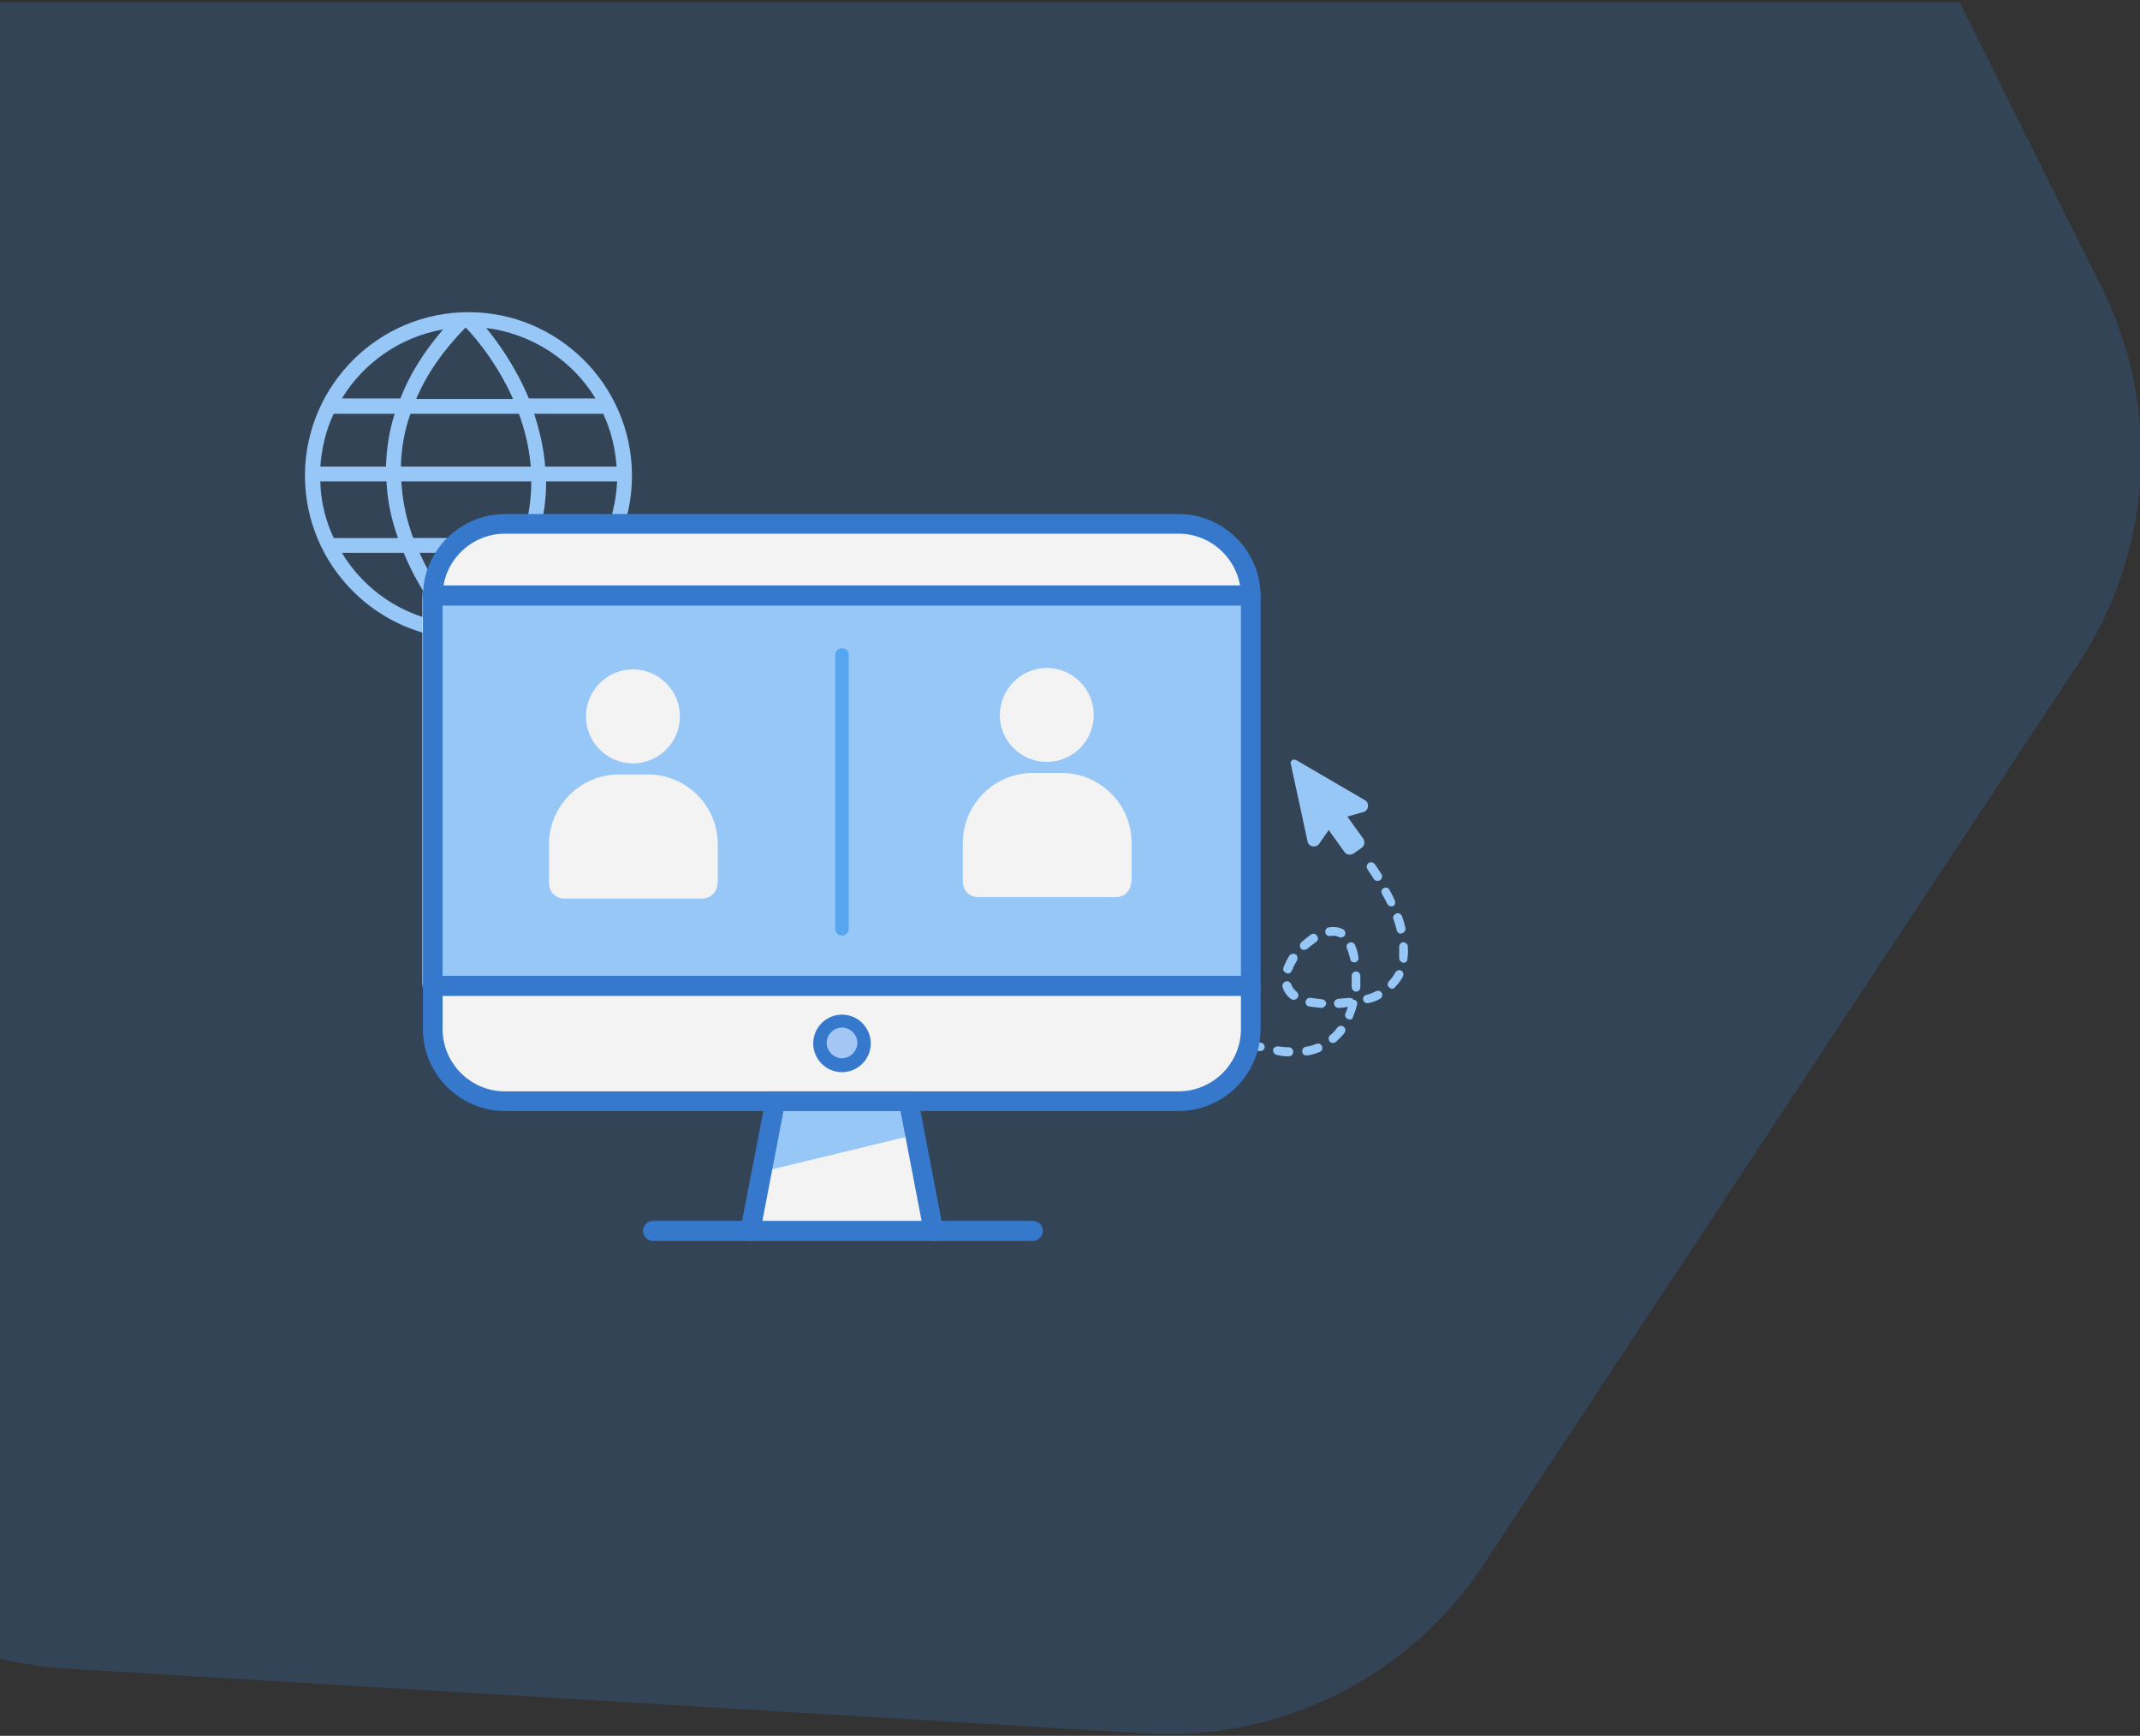 <?xml version="1.0" encoding="utf-8"?>
<!-- Generator: Adobe Illustrator 23.0.4, SVG Export Plug-In . SVG Version: 6.00 Build 0)  -->
<svg version="1.1" id="Camada_1" xmlns="http://www.w3.org/2000/svg" xmlns:xlink="http://www.w3.org/1999/xlink" x="0px" y="0px"
	 viewBox="0 0 446.3 362" style="enable-background:new 0 0 446.3 362;" xml:space="preserve">
<rect x="0" y="0" width="446.3" height="362" fill="#333333" stroke="none"/>
<style type="text/css">
	.st0{opacity:0.18;fill:#3493F8;}
	.st1{fill:none;}
	.st2{fill:#96C7F7;}
	.st3{fill:#F3F3F3;}
	.st4{fill:#3678CB;}
	.st5{fill:#56A5EF;}
	.st6{fill:#A2C7F4;}
</style>
<g>
	<path class="st0" d="M238.9,361.5c28.1,1.7,55-11.7,70.5-35.2l124.1-188c7.5-11.3,11.7-24.1,12.8-37.1V88.6
		c-0.8-9.9-3.5-19.7-8.1-28.9L408.7,0.5H0v345.4c4.6,1.1,9.3,1.8,14,2.1L238.9,361.5z"/>
	<path class="st1" d="M446.3,88.6V0.5h-37.6l29.6,59.2C442.9,68.8,445.5,78.7,446.3,88.6z"/>
	<path class="st1" d="M446.3,101.2c-1,13-5.3,25.8-12.8,37.1l-124.1,188c-15.5,23.5-42.4,36.9-70.5,35.2L14,348
		c-4.8-0.3-9.5-1-14-2.1V362h446.3V101.2z"/>
</g>
<g>
	<path class="st2" d="M268.6,220.3c-0.8,0-1.5-0.1-2.3-0.3c-0.5-0.1-0.8-0.5-0.8-1s0.6-0.8,1-0.8c0.7,0.1,1.5,0.2,2.1,0.2l0.2,0
		c0.5,0,0.9,0.4,0.9,1c0,0.5-0.4,0.9-1,0.9L268.6,220.3C268.6,220.3,268.6,220.3,268.6,220.3z M272.4,220.1c-0.4,0-0.8-0.3-0.8-0.7
		c-0.1-0.5,0.2-1,0.7-1.1c0.8-0.1,1.5-0.3,2.2-0.6c0.5-0.2,1,0,1.2,0.5c0.2,0.5,0,1-0.5,1.2c-0.8,0.3-1.6,0.6-2.5,0.7
		C272.6,220.1,272.5,220.1,272.4,220.1z M262.8,219.2c-0.1,0-0.1,0-0.2,0c-0.8-0.2-1.6-0.5-2.4-0.8c-0.5-0.2-0.7-0.7-0.5-1.2
		c0.2-0.5,0.7-0.7,1.2-0.5c0.8,0.3,1.5,0.5,2.2,0.8c0.5,0.1,0.8,0.7,0.6,1.1C263.6,219,263.2,219.2,262.8,219.2z M257.2,217
		c-0.1,0-0.2,0-0.3-0.1c-0.7-0.3-1.5-0.7-2.2-1.1c-0.4-0.2-0.6-0.8-0.4-1.2c0.2-0.4,0.8-0.6,1.2-0.4c0.7,0.4,1.4,0.7,2.1,1.1
		c0.5,0.2,0.7,0.8,0.4,1.2C257.9,216.8,257.5,217,257.2,217z M277.9,217.5c-0.2,0-0.5-0.1-0.6-0.3c-0.3-0.4-0.3-1,0.1-1.3
		c0.6-0.5,1.1-1,1.5-1.6c0.3-0.4,0.9-0.5,1.3-0.2c0.4,0.3,0.5,0.9,0.2,1.3c-0.5,0.7-1.2,1.3-1.8,1.9
		C278.3,217.5,278.1,217.5,277.9,217.5z M281.4,212.6c-0.1,0-0.2,0-0.3-0.1c-0.5-0.2-0.7-0.7-0.5-1.2c0.2-0.4,0.4-0.9,0.5-1.3
		c-0.2,0-0.5,0-0.7,0.1c-0.4,0-0.8,0.1-1.2,0.1c-0.5,0-0.9-0.3-1-0.9c0-0.5,0.3-0.9,0.9-1c0.4,0,0.7-0.1,1.1-0.1
		c0.4,0,0.8-0.1,1.2-0.1c0.3,0,0.7,0.1,0.9,0.4c0,0,0.1,0,0.1,0c0.5,0.1,0.8,0.6,0.6,1.1c-0.2,0.8-0.5,1.7-0.8,2.4
		C282.1,212.5,281.8,212.7,281.4,212.6z M275.5,210.2C275.5,210.2,275.5,210.2,275.5,210.2c-0.9-0.1-1.8-0.2-2.5-0.3
		c-0.5-0.1-0.8-0.6-0.7-1.1c0.1-0.5,0.6-0.8,1.1-0.7c0.7,0.1,1.5,0.2,2.3,0.3c0.5,0,0.9,0.5,0.9,1
		C276.4,209.9,276,210.2,275.5,210.2z M269.7,208.5c-0.2,0-0.4-0.1-0.5-0.2c-0.8-0.6-1.4-1.4-1.7-2.4c-0.2-0.5,0.1-1,0.6-1.2
		c0.5-0.2,1,0.1,1.2,0.6c0.2,0.6,0.6,1.1,1.1,1.5c0.4,0.3,0.5,0.9,0.2,1.3C270.3,208.4,270,208.6,269.7,208.5z M285.1,209.2
		c-0.4,0-0.7-0.3-0.8-0.6c-0.1-0.5,0.1-1,0.6-1.1c0.8-0.2,1.5-0.5,2.1-0.8c0.5-0.2,1,0,1.2,0.4c0.2,0.5,0,1-0.4,1.2
		c-0.7,0.4-1.5,0.7-2.4,0.9C285.3,209.2,285.2,209.2,285.1,209.2z M282.8,206.8C282.8,206.8,282.8,206.8,282.8,206.8
		c-0.5,0-0.9-0.5-0.9-1c0-0.2,0-0.4,0-0.6c0-0.6,0-1.2,0-1.7c0-0.5,0.4-0.9,0.9-0.9c0.5,0,0.9,0.4,0.9,0.9c0,0.6,0,1.3,0,1.9
		c0,0.2,0,0.4,0,0.6C283.7,206.4,283.3,206.8,282.8,206.8z M290.3,206.2c-0.2,0-0.4-0.1-0.6-0.3c-0.4-0.3-0.4-0.9,0-1.3
		c0.5-0.5,0.9-1.1,1.3-1.8c0.2-0.4,0.8-0.6,1.2-0.4c0.4,0.2,0.6,0.8,0.4,1.2c-0.4,0.8-0.9,1.5-1.6,2.2
		C290.8,206.1,290.6,206.2,290.3,206.2z M268.5,203c-0.1,0-0.2,0-0.3-0.1c-0.5-0.2-0.7-0.7-0.5-1.2c0.3-0.8,0.7-1.6,1.2-2.4
		c0.3-0.4,0.8-0.5,1.3-0.3c0.4,0.3,0.5,0.8,0.3,1.3c-0.4,0.7-0.8,1.3-1,2C269.3,202.8,268.9,203.1,268.5,203z M282.4,200.7
		c-0.4,0-0.8-0.3-0.8-0.7c-0.2-0.8-0.4-1.5-0.7-2.2c-0.2-0.5,0-1,0.5-1.2c0.5-0.2,1,0,1.2,0.5c0.3,0.7,0.6,1.6,0.7,2.5
		c0.1,0.5-0.2,1-0.7,1.1C282.6,200.7,282.5,200.7,282.4,200.7z M292.7,200.8C292.7,200.8,292.7,200.8,292.7,200.8
		c-0.5-0.1-0.9-0.5-0.9-1c0-0.2,0-0.4,0-0.6c0-0.5,0-1.1,0-1.7c0-0.5,0.3-0.9,0.8-1c0.5,0,0.9,0.3,1,0.8c0,0.7,0.1,1.3,0,1.9
		c0,0.2,0,0.4-0.1,0.7C293.6,200.4,293.2,200.8,292.7,200.8z M271.9,198.1c-0.2,0-0.5-0.1-0.6-0.3c-0.3-0.4-0.3-0.9,0.1-1.3
		c0.7-0.6,1.3-1.1,2-1.6c0.4-0.3,1-0.2,1.3,0.3c0.3,0.4,0.2,1-0.3,1.3c-0.6,0.4-1.2,0.9-1.8,1.4C272.4,198,272.2,198.1,271.9,198.1z
		 M279.6,195.5c-0.1,0-0.3,0-0.4-0.1c-0.5-0.3-1.1-0.3-1.8-0.2c-0.5,0.1-1-0.3-1-0.8c-0.1-0.5,0.3-1,0.8-1c1.1-0.2,2.1,0,2.9,0.4
		c0.4,0.2,0.6,0.8,0.4,1.2C280.3,195.4,279.9,195.5,279.6,195.5z M292.1,194.7c-0.4,0-0.7-0.3-0.8-0.7c-0.2-0.7-0.4-1.5-0.7-2.3
		c-0.2-0.5,0.1-1,0.6-1.2c0.5-0.2,1,0.1,1.2,0.6c0.3,0.8,0.5,1.6,0.7,2.4c0.1,0.5-0.2,1-0.7,1.1
		C292.3,194.7,292.2,194.7,292.1,194.7z M290.1,189c-0.3,0-0.6-0.2-0.8-0.5c-0.3-0.7-0.7-1.4-1.1-2.1c-0.2-0.4-0.1-1,0.4-1.2
		c0.4-0.2,1-0.1,1.2,0.4c0.4,0.7,0.8,1.5,1.1,2.2c0.2,0.5,0,1-0.4,1.2C290.3,189,290.2,189,290.1,189z M287.2,183.7
		c-0.3,0-0.6-0.2-0.7-0.4c-0.8-1.2-1.3-2-1.3-2c-0.3-0.4-0.2-1,0.2-1.3c0.4-0.3,1-0.2,1.3,0.2c0,0,0.6,0.8,1.4,2.1
		c0.3,0.4,0.1,1-0.3,1.3C287.5,183.7,287.3,183.7,287.2,183.7z"/>
	<path class="st3" d="M91.8,205.4l169,0.6c0,0,1.8,26.1-20.2,23.2c-19.5-2.6-51,1.4-51,1.4l6.4,24.6l-39.2,0l3.8-24.6l-55.8-1.4
		L93,224.8l-2.4-11.5L91.8,205.4z"/>
	<g>
		<path class="st2" d="M131.8,98.8c0,0,0-0.1,0-0.1c-0.3-18.6-15.5-33.6-34.1-33.6c-18.6,0-33.8,15-34.1,33.6c0,0,0,0.1,0,0.1
			c0,0,0,0.1,0,0.1c0,0.1,0,0.2,0,0.3c0,18.8,15.3,34.1,34.1,34.1c18.8,0,34.1-15.3,34.1-34.1C131.8,99.1,131.8,99,131.8,98.8
			C131.8,98.9,131.8,98.9,131.8,98.8z M125.9,112.2h-13.8c1.3-4.1,1.8-8,1.8-11.8h14.8C128.5,104.6,127.5,108.6,125.9,112.2z
			 M97.4,130.2C97.4,130.2,97.4,130.2,97.4,130.2c-0.1,0-0.1-0.1-0.1-0.1c-0.1-0.1-5.8-5.8-9.8-14.8h20.2
			C105.4,120.4,102,125.4,97.4,130.2z M86.2,112.2c-0.2-0.5-0.4-0.9-0.5-1.4c-1.2-3.5-1.8-7-2-10.4h27.1c0,4-0.6,7.9-2,11.8H86.2z
			 M66.8,100.4h13.8c0.2,4.2,1.1,8.2,2.4,11.8H69.6C67.9,108.6,66.9,104.6,66.8,100.4z M69.6,86.3h12.7c-1.2,3.8-1.7,7.5-1.8,11
			H66.8C67.1,93.4,68,89.6,69.6,86.3z M97.1,68.3c0,0,0,0.1,0.1,0.1c0.1,0.1,5.8,5.8,9.8,14.8H86.8C89,78,92.4,73.1,97.1,68.3
			C97,68.3,97,68.3,97.1,68.3z M108.2,86.3c0.2,0.5,0.4,0.9,0.5,1.4c1.1,3.2,1.7,6.4,2,9.6H83.6c0.1-3.7,0.7-7.4,2-11H108.2z
			 M113.7,97.3c-0.3-3.9-1.2-7.6-2.3-11h14.4c1.6,3.4,2.5,7.1,2.8,11H113.7z M124.2,83.1h-13.9c-2.8-6.7-6.6-11.9-8.9-14.7
			C111,69.6,119.4,75.2,124.2,83.1z M92.4,68.7c-4.2,4.9-7.1,9.7-8.9,14.4H71.3C75.8,75.7,83.4,70.3,92.4,68.7z M71.3,115.3h12.9
			c2.7,6.6,6.4,11.7,8.7,14.5C83.7,128.4,75.9,122.9,71.3,115.3z M101.9,129.9c4.3-4.9,7.2-9.8,9.1-14.6h13.2
			C119.4,123.1,111.3,128.6,101.9,129.9z"/>
		<path class="st3" d="M260.8,205.6H88.1v-80.8c0-8.2,6.6-14.8,14.8-14.8h143c8.2,0,14.8,6.6,14.8,14.8V205.6z"/>
		<polygon class="st2" points="160,244.1 190.2,236.8 190.2,231 160,231 		"/>
		<path class="st2" d="M91.8,126.2v79.4h168v-79.4H91.8z M218.3,139.3c5.4,0,9.8,4.4,9.8,9.8c0,5.4-4.4,9.8-9.8,9.8
			s-9.8-4.4-9.8-9.8C208.6,143.7,212.9,139.3,218.3,139.3z M132,139.6c5.4,0,9.8,4.4,9.8,9.8c0,5.4-4.4,9.8-9.8,9.8
			c-5.4,0-9.8-4.4-9.8-9.8C122.2,144,126.6,139.6,132,139.6z M149.6,184.2c0,1.8-1.4,3.2-3.2,3.2h-28.7c-1.8,0-3.2-1.4-3.2-3.2v-8.1
			c0-8,6.5-14.6,14.6-14.6h6c8,0,14.6,6.5,14.6,14.6V184.2z M235.9,183.9c0,1.8-1.4,3.2-3.2,3.2H204c-1.8,0-3.2-1.4-3.2-3.2v-8.1
			c0-8,6.5-14.6,14.6-14.6h6c8,0,14.6,6.5,14.6,14.6V183.9z"/>
		<path class="st4" d="M245.8,231.7H105.3c-9.4,0-17.1-7.7-17.1-17.1v-90.3c0-9.4,7.7-17.1,17.1-17.1h140.5
			c9.4,0,17.1,7.7,17.1,17.1v90.3C262.9,224,255.2,231.7,245.8,231.7z M105.3,111.3c-7.1,0-13,5.8-13,13v90.3c0,7.1,5.8,13,13,13
			h140.5c7.1,0,13-5.8,13-13v-90.3c0-7.1-5.8-13-13-13H105.3z"/>
		<path class="st5" d="M175.6,195.1c-0.8,0-1.4-0.6-1.4-1.4v-57.1c0-0.8,0.6-1.4,1.4-1.4c0.8,0,1.4,0.6,1.4,1.4v57.1
			C177,194.5,176.4,195.1,175.6,195.1z"/>
		<path class="st4" d="M260.8,207.7H90.2c-1.1,0-2.1-0.9-2.1-2.1c0-1.1,0.9-2.1,2.1-2.1h170.6c1.1,0,2.1,0.9,2.1,2.1
			C262.9,206.8,261.9,207.7,260.8,207.7z"/>
		<path class="st4" d="M260.8,126.3H90.2c-1.1,0-2.1-0.9-2.1-2.1s0.9-2.1,2.1-2.1h170.6c1.1,0,2.1,0.9,2.1,2.1
			S261.9,126.3,260.8,126.3z"/>
		<circle class="st6" cx="175.5" cy="217.6" r="4.6"/>
		<path class="st4" d="M156.4,258.8c-0.1,0-0.3,0-0.4,0c-1.1-0.2-1.8-1.3-1.6-2.4l5.6-28.8h31.2l5.5,28.8c0.2,1.1-0.5,2.2-1.6,2.4
			c-1.1,0.2-2.2-0.5-2.4-1.6l-4.9-25.5h-24.4l-4.9,25.5C158.2,258.2,157.4,258.8,156.4,258.8z"/>
		<path class="st4" d="M175.6,223.6c-3.3,0-6-2.7-6-6s2.7-6,6-6s6,2.7,6,6S178.9,223.6,175.6,223.6z M175.6,214.3
			c-1.8,0-3.2,1.5-3.2,3.2s1.5,3.2,3.2,3.2s3.2-1.5,3.2-3.2S177.4,214.3,175.6,214.3z"/>
		<path class="st4" d="M215.4,258.8h-79.2c-1.1,0-2.1-0.9-2.1-2.1c0-1.1,0.9-2.1,2.1-2.1h79.2c1.1,0,2.1,0.9,2.1,2.1
			C217.4,257.9,216.5,258.8,215.4,258.8z"/>
	</g>
	<path class="st2" d="M284.7,166.9l-14.4-8.4c-0.6-0.3-1.3,0.2-1.1,0.8l3.5,16.2c0.2,1.1,1.7,1.4,2.4,0.5l2-2.9l3.3,4.6
		c0.4,0.6,1.3,0.7,1.9,0.3l1.7-1.2c0.6-0.4,0.7-1.3,0.3-1.9l-3.3-4.6l3.5-1C285.5,168.9,285.6,167.4,284.7,166.9z"/>
</g>
</svg>
